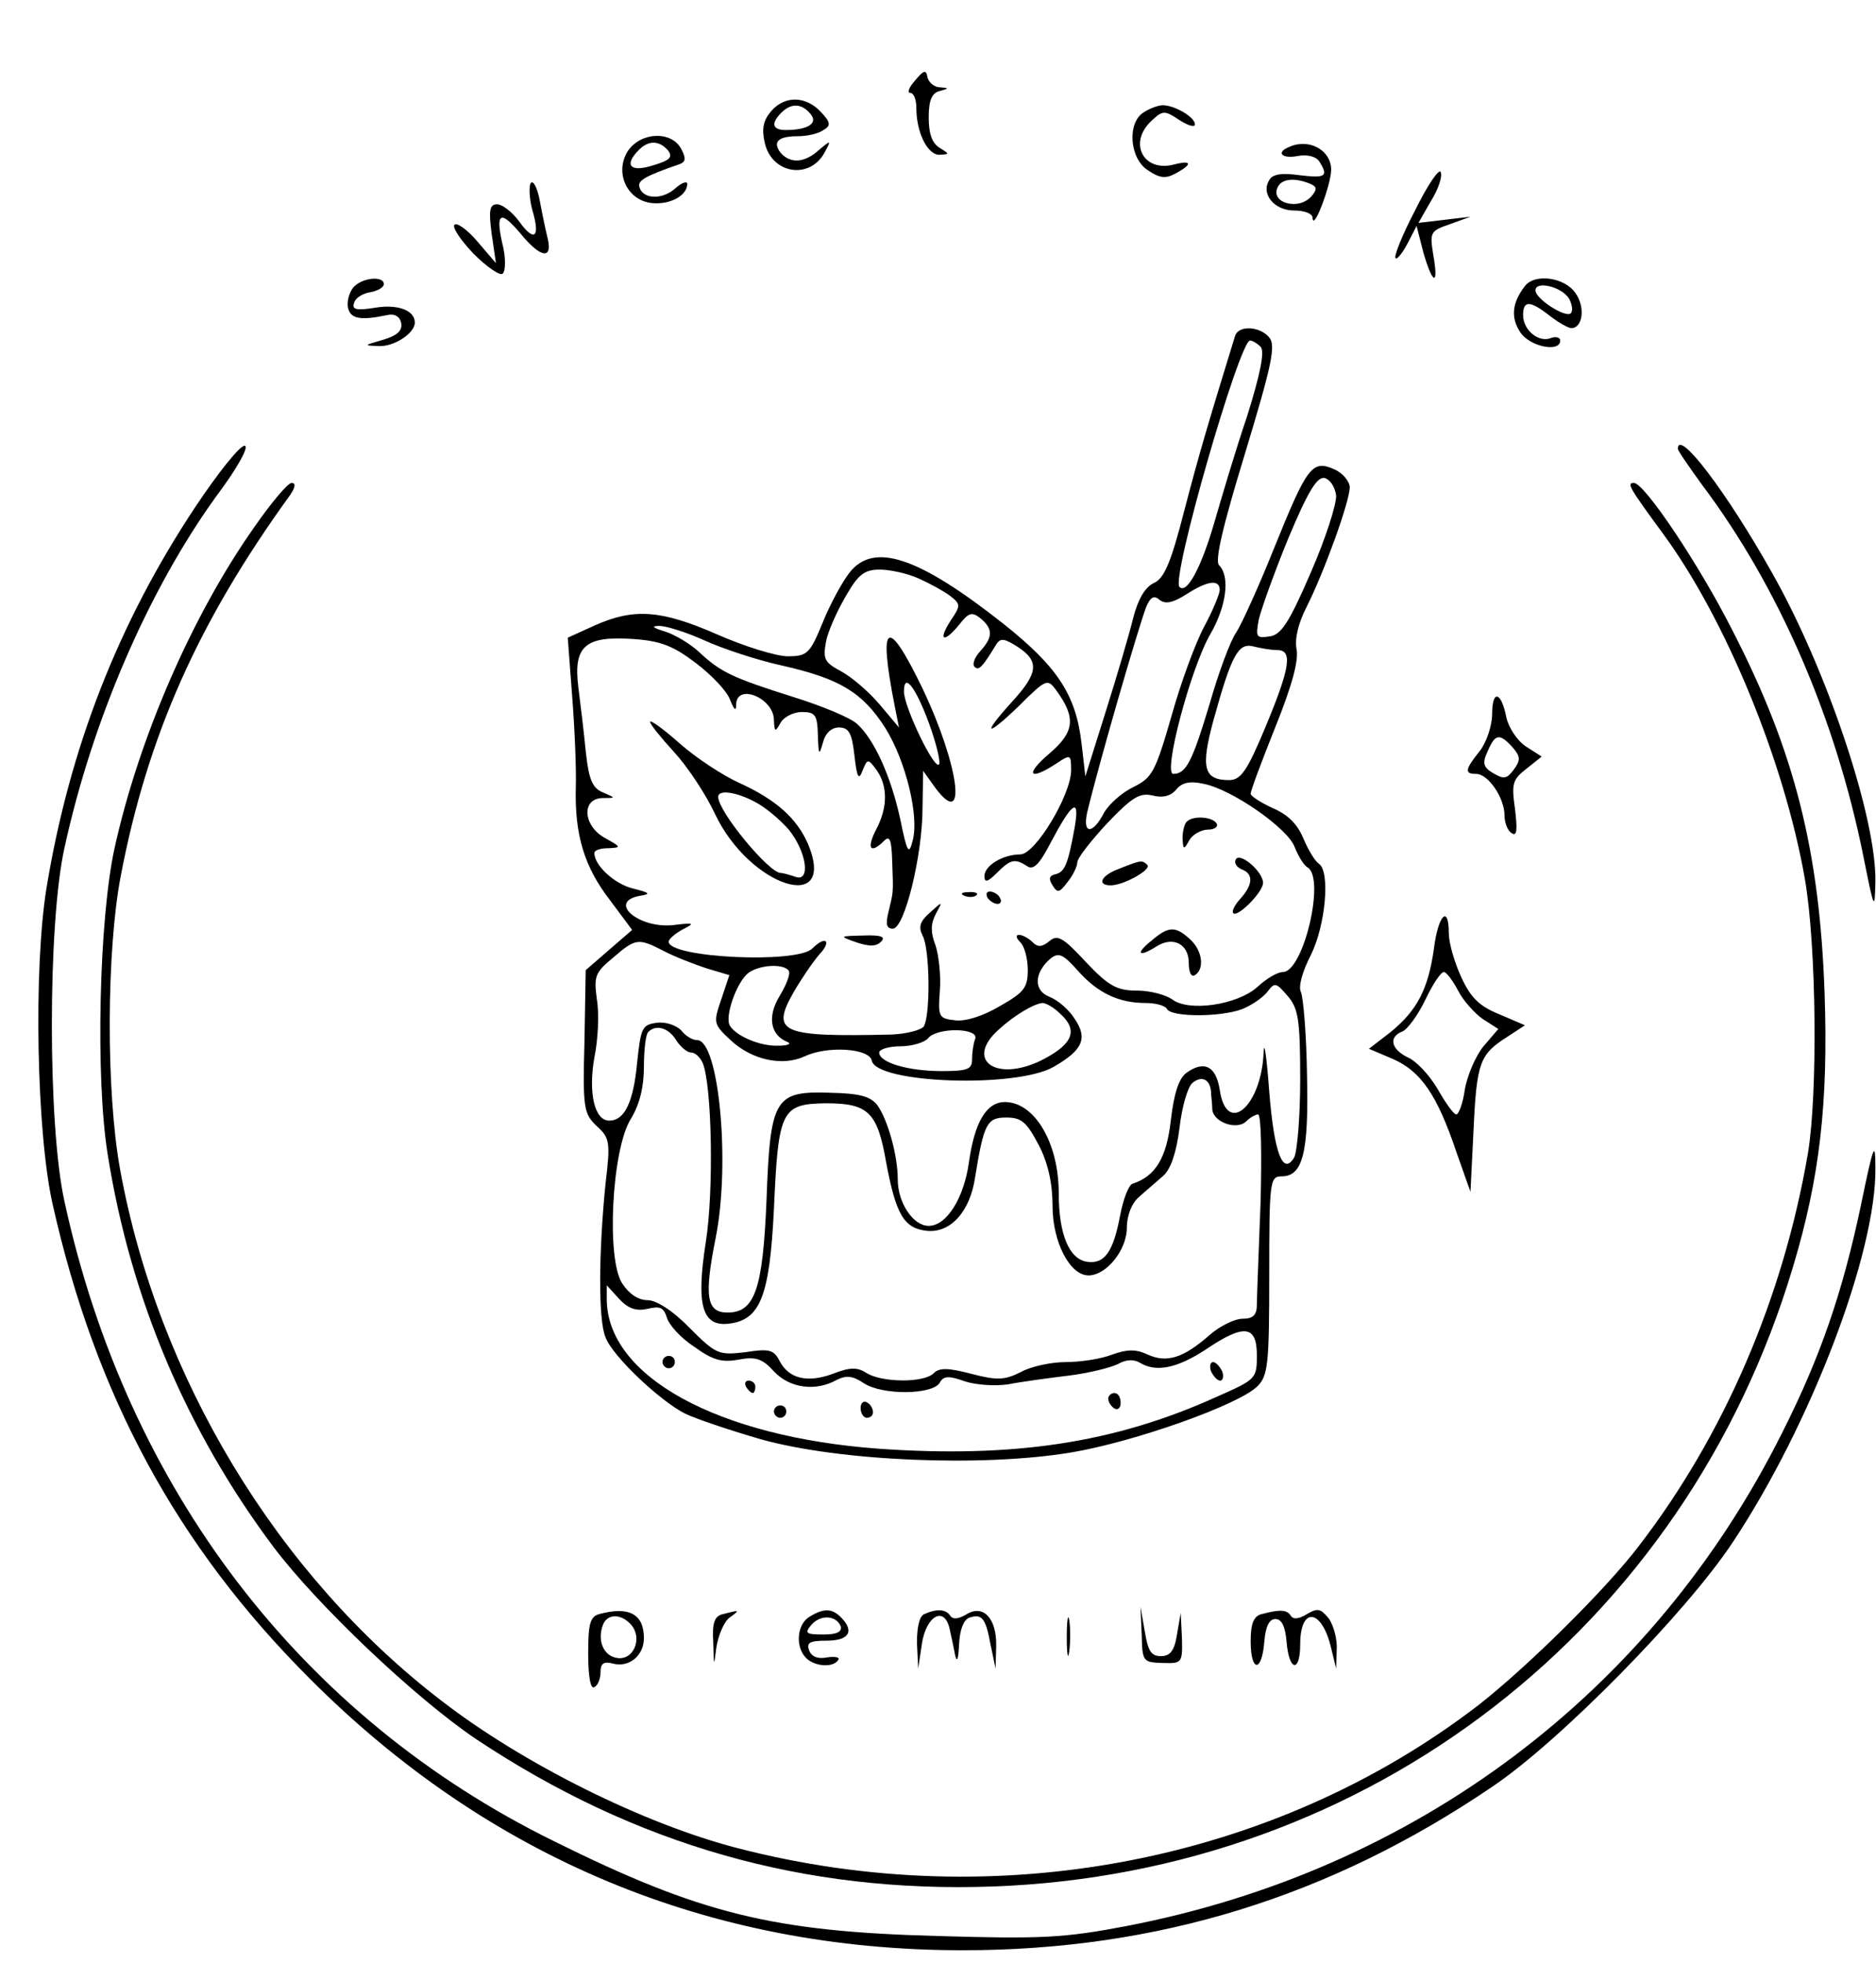 <?xml version="1.0" standalone="no"?>
<!DOCTYPE svg PUBLIC "-//W3C//DTD SVG 20010904//EN"
 "http://www.w3.org/TR/2001/REC-SVG-20010904/DTD/svg10.dtd">
<svg version="1.0" xmlns="http://www.w3.org/2000/svg"
 width="303pt" height="317pt" viewBox="0 0 303 317"
 preserveAspectRatio="xMidYMid meet">

<g transform="translate(0,317) scale(0.1,-0.1)"
fill="#000000" stroke="none">
<path d="M1478 3040 c-10 -11 -13 -20 -8 -20 6 0 10 -11 10 -24 0 -40 18 -76
37 -76 17 1 17 1 1 11 -12 7 -18 22 -18 49 0 28 5 40 18 43 15 4 15 5 0 6 -9
0 -18 8 -20 16 -2 13 -6 12 -20 -5z"/>
<path d="M1246 2991 c-13 -15 -16 -28 -11 -51 11 -51 73 -61 97 -16 11 20 10
20 -9 4 -23 -21 -46 -23 -62 -5 -14 18 -4 27 28 27 14 0 33 4 41 10 12 7 12
12 -4 29 -24 26 -58 27 -80 2z m63 -5 c13 -15 -4 -26 -40 -26 -22 0 -24 11 -7
28 16 16 33 15 47 -2z"/>
<path d="M1848 2989 c-28 -16 -24 -75 6 -94 19 -13 29 -14 45 -5 28 15 26 22
-4 14 -49 -12 -73 36 -35 71 18 17 21 17 45 1 14 -9 25 -12 25 -7 0 12 -33 31
-52 31 -7 0 -21 -5 -30 -11z"/>
<path d="M1014 2926 c-22 -35 -1 -80 39 -84 29 -3 57 12 57 31 0 5 -9 2 -19
-7 -21 -19 -52 -18 -58 1 -4 11 7 18 65 38 10 4 10 10 2 25 -16 29 -65 27 -86
-4z m65 1 c8 -11 3 -16 -24 -24 -37 -12 -48 0 -23 25 16 16 33 15 47 -1z"/>
<path d="M2083 2933 c-23 -9 -13 -20 13 -15 16 3 30 -1 35 -9 15 -24 10 -27
-32 -22 -28 4 -44 2 -49 -8 -14 -22 8 -49 40 -49 17 0 30 -5 30 -12 1 -23 30
54 30 78 0 31 -35 51 -67 37z m31 -59 c13 -5 14 -9 5 -20 -21 -26 -71 -11 -54
16 7 11 26 13 49 4z"/>
<path d="M2286 2831 c-21 -40 -35 -75 -32 -78 2 -3 11 8 19 23 l15 29 11 -43
c15 -52 25 -55 16 -4 -6 37 -5 39 27 50 l33 12 -42 -5 -42 -5 20 35 c12 19 19
40 16 47 -2 7 -21 -20 -41 -61z"/>
<path d="M857 2874 c-3 -6 -2 -26 3 -44 13 -44 3 -52 -22 -17 -11 15 -27 27
-35 27 -12 0 -14 -9 -9 -47 l7 -48 -30 35 c-16 19 -33 31 -37 27 -4 -4 10 -25
31 -47 22 -22 43 -36 47 -32 5 5 5 28 -1 50 -11 50 -2 53 32 12 30 -36 49 -39
42 -7 -3 12 -9 40 -13 62 -4 22 -11 35 -15 29z"/>
<path d="M570 2705 c-6 -8 -10 -22 -8 -32 4 -18 20 -21 63 -12 12 3 21 -2 23
-13 2 -12 -6 -20 -30 -27 -31 -9 -31 -9 -6 -10 25 -1 58 21 58 38 0 20 -28 30
-64 24 -31 -5 -38 -3 -34 8 2 8 14 15 26 17 12 2 22 8 22 13 0 14 -36 11 -50
-6z"/>
<path d="M2463 2708 c-21 -27 -23 -51 -8 -74 15 -24 65 -34 65 -14 0 5 -7 7
-15 4 -20 -8 -45 13 -45 37 0 24 11 24 43 -1 14 -11 30 -20 35 -20 18 0 23 33
7 56 -17 26 -66 33 -82 12z m71 -20 c5 -9 7 -20 3 -24 -8 -8 -57 23 -57 37 0
16 42 6 54 -13z"/>
<path d="M1995 2628 c-44 -143 -58 -190 -82 -282 -22 -86 -33 -111 -50 -118
-14 -7 -25 -26 -33 -57 -6 -25 -26 -93 -44 -150 l-33 -105 -6 52 c-9 80 -39
125 -127 195 -137 108 -209 132 -248 82 -11 -14 -31 -50 -43 -80 -21 -51 -25
-55 -57 -55 -18 0 -70 16 -113 35 -91 40 -135 43 -198 15 l-44 -20 7 -93 c4
-50 7 -118 6 -149 -2 -77 14 -129 56 -183 l35 -47 -37 -32 -38 -33 -2 -115
c-3 -109 -1 -117 20 -137 21 -19 22 -26 14 -93 -11 -109 -12 -220 0 -248 11
-30 87 -102 128 -123 16 -8 72 -27 124 -42 126 -35 356 -45 500 -21 102 17
271 77 301 107 17 17 19 36 19 179 0 152 1 160 20 160 34 0 44 37 41 164 -1
66 -6 126 -10 134 -4 8 2 32 16 59 24 48 32 136 13 148 -6 4 -17 22 -25 41
-10 24 -26 39 -50 49 -19 9 -35 19 -35 23 0 5 18 53 40 108 27 67 38 108 34
126 -3 17 3 42 17 69 28 56 69 169 69 192 0 9 -11 23 -25 29 -36 16 -44 4 -97
-127 -24 -60 -52 -122 -61 -136 -10 -14 -29 -66 -43 -115 -28 -93 -38 -114
-59 -114 -17 0 28 171 60 226 26 45 32 93 14 111 -7 7 5 60 42 181 43 142 50
174 39 187 -15 18 -49 20 -55 3z m41 -18 c7 -7 0 -43 -22 -113 -19 -56 -42
-134 -53 -172 -21 -72 -44 -115 -56 -103 -14 13 97 398 114 398 4 0 12 -5 17
-10z m122 -240 c1 -14 -17 -70 -41 -125 -35 -81 -48 -101 -67 -103 -21 -3 -22
-1 -17 27 4 17 25 76 48 132 31 74 46 99 58 97 9 -2 17 -14 19 -28z m-675
-134 c18 -8 40 -20 51 -28 18 -14 18 -16 1 -41 -21 -33 -10 -36 15 -5 15 19
20 20 34 9 20 -17 20 -30 -1 -53 -9 -10 -13 -21 -9 -25 7 -7 13 0 35 36 7 11
13 10 35 -4 35 -23 33 -42 -9 -88 -50 -55 -43 -59 11 -7 44 44 46 44 60 25 32
-44 30 -67 -11 -102 -40 -34 -33 -45 10 -17 24 16 25 16 25 -10 0 -40 -58
-136 -82 -136 -28 0 -58 -18 -58 -35 0 -11 5 -10 20 5 22 22 29 24 49 11 10
-7 20 3 38 38 35 66 47 74 39 26 -11 -61 -16 -73 -31 -77 -10 -2 -12 -7 -5
-18 8 -13 11 -12 24 5 9 11 16 26 16 32 0 7 22 35 48 63 41 43 53 50 74 45 16
-4 29 -1 38 10 9 11 22 14 44 9 46 -9 136 -72 147 -102 6 -15 15 -30 21 -33
29 -18 -7 -169 -40 -169 -9 0 -27 -11 -41 -24 -32 -29 -111 -41 -138 -20 -10
7 -35 14 -56 14 -33 0 -46 7 -83 46 -37 40 -46 45 -59 34 -12 -10 -19 -10 -27
-2 -7 7 -17 12 -22 12 -6 0 -5 -5 2 -12 7 -7 12 -27 12 -45 0 -28 -6 -36 -45
-58 -27 -16 -55 -25 -72 -23 -27 3 -28 5 -25 48 2 25 -2 58 -7 73 -8 21 -8 34
0 50 12 22 12 22 -9 3 -16 -14 -19 -23 -12 -37 12 -21 13 -129 2 -147 -5 -6
-28 -12 -53 -13 -177 -4 -194 3 -158 67 12 21 31 49 42 62 21 22 11 32 -11 10
-25 -25 -232 -15 -232 11 0 4 10 13 23 20 20 10 18 11 -14 7 -56 -7 -109 37
-56 47 19 3 17 5 -11 12 -29 7 -62 37 -62 57 0 5 10 8 23 8 21 1 20 2 -5 16
-36 19 -40 64 -5 65 22 0 22 0 1 9 -17 7 -23 20 -28 67 -3 32 -9 79 -12 104
-8 65 11 82 87 77 46 -3 66 -11 103 -39 25 -19 50 -45 55 -59 7 -17 10 -20 10
-7 2 34 61 9 61 -26 1 -20 2 -20 11 -4 5 9 21 17 34 17 22 0 25 -5 26 -37 1
-33 2 -34 8 -13 4 16 14 25 26 25 16 0 21 -9 25 -45 4 -36 7 -41 13 -25 8 20
9 20 23 1 18 -26 18 -60 -1 -96 -16 -31 -9 -40 13 -18 9 9 12 2 13 -33 2 -54
2 -48 -6 -82 -5 -20 -3 -27 7 -27 19 0 48 119 48 195 l1 60 20 -28 c52 -69 38
37 -21 161 -57 118 -72 109 -45 -28 l7 -35 -32 38 c-17 20 -45 44 -62 53 -26
14 -29 19 -24 47 3 17 18 50 32 74 20 35 30 43 55 43 16 0 44 -6 62 -14z m487
-19 c0 -6 -11 -33 -25 -59 -14 -26 -38 -91 -53 -145 -26 -90 -31 -99 -61 -114
-19 -9 -40 -28 -48 -42 -18 -35 -35 -35 -27 1 20 83 81 293 95 331 7 17 13 20
22 12 9 -7 21 -5 43 9 34 22 54 25 54 7z m-833 -81 c28 -13 85 -32 126 -41 93
-21 130 -43 167 -101 33 -53 55 -143 44 -182 -6 -24 -9 -19 -20 35 -15 69 -42
129 -70 154 -11 10 -57 29 -102 43 -98 31 -118 40 -153 73 -14 13 -39 28 -55
33 -20 6 -23 9 -9 9 11 0 43 -10 72 -23z m926 -16 c25 0 21 -28 -19 -124 -30
-72 -40 -86 -59 -86 -41 0 -46 20 -25 97 29 105 40 125 64 119 12 -3 29 -6 39
-6z m-563 -117 c11 -30 19 -61 17 -67 -6 -14 -57 92 -57 117 0 31 18 9 40 -50z
m-428 -369 c17 -9 48 -21 69 -28 l37 -11 -13 -39 c-13 -38 -13 -40 15 -66 34
-32 84 -43 120 -26 36 17 104 13 108 -7 7 -37 234 -45 294 -10 47 27 55 46 34
77 -9 15 -28 31 -41 36 -26 10 -25 39 2 62 13 10 20 7 44 -20 32 -36 66 -52
109 -52 16 0 32 -4 35 -10 8 -13 86 -13 121 0 15 6 33 18 41 28 12 16 14 15
33 -7 17 -20 20 -38 20 -135 0 -61 -5 -118 -10 -126 -18 -29 -32 7 -40 107 -4
54 -8 83 -9 65 -3 -89 -60 -138 -71 -62 -6 38 -25 48 -54 27 -12 -9 -20 -33
-25 -77 -7 -61 -25 -90 -62 -102 -6 -2 -15 -25 -20 -52 -11 -58 -25 -78 -53
-74 -29 4 -46 44 -46 111 0 81 -39 147 -87 147 -30 0 -49 -33 -58 -97 -8 -58
-36 -103 -65 -103 -25 0 -50 37 -50 75 0 39 -16 96 -33 120 -11 14 -28 19 -76
20 -90 3 -97 -8 -103 -174 -6 -144 -19 -181 -63 -181 -34 0 -38 26 -19 121 24
121 5 319 -30 319 -8 0 -19 7 -26 16 -8 8 -25 14 -39 12 -24 -3 -26 -8 -32
-65 -6 -63 -20 -93 -45 -93 -24 0 -34 45 -24 102 6 29 8 71 4 94 -5 37 -3 43
26 67 37 32 41 32 82 11z m202 -32 c3 -5 -4 -23 -15 -41 -20 -33 -15 -63 13
-74 7 -3 0 -6 -15 -6 -29 -1 -67 15 -78 32 -9 14 10 69 29 85 18 14 58 16 66
4z m438 -69 c29 -26 22 -48 -25 -73 -75 -40 -131 -4 -74 47 25 23 57 42 71 43
5 0 18 -7 28 -17z m-620 -43 c7 -11 18 -20 24 -20 7 0 15 -8 19 -17 15 -37 18
-207 5 -289 -16 -102 -6 -137 37 -132 51 6 66 44 73 185 7 160 12 170 84 171
68 0 83 -14 97 -94 16 -86 29 -108 66 -112 38 -4 70 31 78 87 14 86 19 96 50
96 25 0 33 -7 53 -45 15 -29 22 -62 22 -98 0 -58 28 -112 58 -112 29 0 62 41
62 77 0 20 8 40 20 50 11 10 29 25 39 34 12 11 21 37 26 77 4 34 13 66 21 73
15 12 28 6 30 -14 0 -7 2 -20 2 -29 2 -21 40 -34 55 -19 6 6 15 11 19 11 5 0
6 -64 4 -142 -3 -79 -6 -153 -6 -165 0 -17 -6 -23 -23 -23 -13 0 -37 -12 -53
-26 -42 -37 -69 -46 -100 -32 -19 9 -33 9 -58 0 -18 -7 -51 -12 -75 -12 -23 0
-56 -7 -72 -16 -26 -13 -38 -14 -80 -3 -38 10 -52 10 -61 1 -16 -16 -83 -15
-108 0 -15 10 -27 10 -55 -1 -41 -15 -71 -8 -86 21 -9 18 -17 20 -55 14 -43
-5 -47 -4 -90 39 -27 28 -54 45 -68 45 -15 0 -30 10 -41 27 -26 39 -17 217 14
266 14 23 21 51 21 84 0 27 3 53 7 56 12 13 33 7 45 -13z m483 2 c-3 -8 -5
-22 -5 -33 0 -16 -7 -19 -49 -19 -55 0 -101 14 -101 30 0 5 15 10 34 10 18 0
39 6 45 13 14 18 83 17 76 -1z m-529 -436 c20 5 26 2 31 -14 3 -11 22 -33 44
-47 30 -22 45 -26 72 -21 27 5 38 2 57 -19 25 -27 67 -33 101 -14 16 8 26 7
44 -5 30 -20 112 -19 123 1 6 11 15 11 40 2 18 -6 49 -8 70 -5 20 4 64 10 97
14 33 4 69 13 81 19 12 7 25 8 35 2 26 -16 60 -9 106 21 62 42 83 40 83 -9 0
-38 -1 -39 -67 -68 -164 -74 -327 -98 -543 -83 -261 19 -440 117 -440 242 l0
22 20 -22 c15 -16 28 -20 46 -16z"/>
<path d="M1050 2004 c0 -4 18 -26 39 -49 22 -24 51 -68 66 -100 56 -118 198
-163 150 -48 -18 41 -51 71 -110 98 -27 12 -71 41 -97 64 -27 24 -48 39 -48
35z m169 -129 c16 -8 40 -28 55 -45 29 -36 36 -86 10 -76 -9 3 -19 6 -23 6
-19 0 -101 99 -101 123 0 12 29 8 59 -8z"/>
<path d="M1917 1843 c-4 -3 -7 -16 -7 -27 1 -19 2 -19 11 -3 5 9 19 17 30 17
11 0 17 5 14 10 -7 11 -38 13 -48 3z"/>
<path d="M1996 1782 c-3 -6 1 -12 9 -16 20 -7 19 -25 -2 -48 -9 -10 -14 -20
-11 -23 7 -7 48 34 48 49 0 18 -37 50 -44 38z"/>
<path d="M1808 1767 c-30 -11 -37 -27 -14 -27 21 0 67 26 59 33 -8 8 -10 8
-45 -6z"/>
<path d="M1558 1723 c7 -3 16 -2 19 1 4 3 -2 6 -13 5 -11 0 -14 -3 -6 -6z"/>
<path d="M1595 1720 c3 -5 11 -10 16 -10 6 0 7 5 4 10 -3 6 -11 10 -16 10 -6
0 -7 -4 -4 -10z"/>
<path d="M1859 1650 c-26 -21 -20 -27 10 -8 26 16 51 3 51 -27 0 -15 4 -24 10
-20 16 10 12 40 -8 58 -24 22 -35 21 -63 -3z"/>
<path d="M1383 1648 c21 -7 32 -7 40 1 8 8 0 11 -28 10 -40 -1 -40 -1 -12 -11z"/>
<path d="M1070 970 c0 -5 5 -10 10 -10 6 0 10 5 10 10 0 6 -4 10 -10 10 -5 0
-10 -4 -10 -10z"/>
<path d="M1956 955 c4 -8 10 -15 15 -15 4 0 6 7 3 15 -4 8 -10 15 -15 15 -4 0
-6 -7 -3 -15z"/>
<path d="M1205 930 c3 -5 8 -10 11 -10 2 0 4 5 4 10 0 6 -5 10 -11 10 -5 0 -7
-4 -4 -10z"/>
<path d="M1790 911 c0 -6 5 -13 10 -16 6 -3 10 1 10 9 0 9 -4 16 -10 16 -5 0
-10 -4 -10 -9z"/>
<path d="M1390 896 c0 -9 5 -16 10 -16 6 0 10 4 10 9 0 6 -4 13 -10 16 -5 3
-10 -1 -10 -9z"/>
<path d="M1250 890 c0 -5 5 -10 10 -10 6 0 10 5 10 10 0 6 -4 10 -10 10 -5 0
-10 -4 -10 -10z"/>
<path d="M316 2352 c-125 -188 -204 -391 -241 -617 -21 -130 -16 -395 10 -510
69 -308 200 -551 415 -766 289 -290 646 -439 1055 -439 314 0 593 86 855 264
109 73 313 281 388 394 127 191 233 470 231 606 0 45 -3 38 -23 -59 -30 -143
-66 -247 -127 -368 -210 -421 -592 -708 -1060 -798 -100 -19 -136 -21 -304
-16 -267 7 -384 36 -620 153 -409 201 -690 569 -791 1034 -27 122 -27 448 0
570 45 207 136 417 245 568 36 48 54 82 46 82 -8 0 -43 -44 -79 -98z"/>
<path d="M2710 2445 c0 -3 18 -29 39 -58 124 -165 216 -377 261 -602 17 -85
18 -87 19 -39 2 102 -78 342 -167 499 -73 130 -152 234 -152 200z"/>
<path d="M411 2319 c-101 -143 -187 -342 -226 -519 -25 -114 -31 -372 -11
-495 37 -233 128 -447 268 -634 71 -94 229 -244 327 -310 257 -171 530 -249
835 -238 607 22 1118 417 1292 1001 43 143 57 264 51 441 -8 230 -48 391 -149
587 -53 105 -142 238 -159 238 -12 0 -8 -7 47 -82 102 -139 196 -369 229 -557
19 -108 21 -349 5 -444 -40 -234 -136 -456 -273 -634 -54 -71 -181 -196 -259
-257 -329 -253 -777 -340 -1197 -231 -151 39 -346 136 -478 238 -266 204 -458
523 -519 858 -23 126 -22 354 1 474 43 225 124 409 274 616 8 12 9 19 2 19 -6
0 -33 -32 -60 -71z"/>
<path d="M2410 2017 c0 -19 -9 -46 -20 -60 -24 -30 -25 -37 -6 -37 20 0 46
-39 46 -67 0 -12 5 -25 12 -29 8 -5 9 5 5 39 -6 41 -4 48 18 65 l25 20 -25 16
c-14 9 -28 30 -32 47 -8 42 -23 46 -23 6z m33 -54 c13 -15 13 -21 2 -36 -11
-15 -16 -16 -33 -6 -17 10 -18 17 -9 36 12 28 19 29 40 6z"/>
<path d="M2316 1638 c-9 -65 -27 -100 -70 -135 l-35 -27 40 -17 c44 -20 70
-57 101 -149 l23 -65 5 100 c5 109 10 122 54 150 l29 19 -42 18 c-32 13 -46
27 -61 60 -11 24 -20 55 -20 71 0 46 -17 30 -24 -25z m39 -68 c8 -16 27 -37
40 -46 l25 -16 -24 -28 c-13 -16 -26 -47 -30 -69 -3 -23 -10 -41 -14 -41 -4 0
-17 18 -30 41 -13 22 -34 45 -48 51 -27 13 -32 33 -9 42 8 3 25 26 37 51 12
25 25 45 30 45 4 0 14 -13 23 -30z"/>
<path d="M968 563 c-15 -4 -18 -16 -18 -64 0 -38 4 -58 10 -54 6 3 10 14 10
25 0 13 5 17 20 13 26 -7 50 13 50 41 0 39 -24 52 -72 39z m52 -18 c18 -22 3
-57 -23 -53 -22 3 -33 28 -23 54 7 18 30 18 46 -1z"/>
<path d="M1168 563 c-14 -3 -18 -14 -16 -46 1 -40 1 -40 5 -8 3 19 12 41 21
48 18 13 17 13 -10 6z"/>
<path d="M1308 559 c-21 -12 -24 -49 -6 -67 14 -14 44 -16 52 -3 3 4 -5 6 -18
4 -15 -3 -25 1 -29 11 -5 13 1 16 28 16 36 0 46 15 23 38 -14 14 -27 15 -50 1z
m50 -16 c2 -9 -7 -13 -28 -13 -28 0 -31 2 -20 15 15 18 41 16 48 -2z"/>
<path d="M1493 563 c-8 -3 -12 -21 -12 -46 l2 -42 6 40 c7 46 37 62 45 23 3
-13 7 -32 9 -43 3 -11 5 -3 6 18 1 24 7 40 16 44 21 7 27 0 35 -44 l8 -38 1
36 c1 45 -21 69 -49 51 -12 -7 -21 -8 -25 -2 -7 11 -22 12 -42 3z"/>
<path d="M1723 525 c0 -27 2 -38 4 -22 2 15 2 37 0 50 -2 12 -4 0 -4 -28z"/>
<path d="M1844 530 c1 -44 2 -45 34 -46 31 -1 32 0 31 40 l-2 41 -6 -35 c-4
-26 -11 -35 -26 -35 -16 0 -21 9 -26 40 l-7 40 2 -45z"/>
<path d="M2038 563 c-13 -3 -18 -15 -18 -44 0 -50 18 -51 22 -1 2 25 8 37 18
37 10 0 16 -12 18 -37 4 -48 22 -50 22 -4 0 62 35 58 50 -6 l8 -33 1 31 c1 16
-5 39 -13 50 -13 16 -18 17 -35 7 -13 -8 -22 -9 -26 -3 -6 10 -17 11 -47 3z"/>
</g>
</svg>
